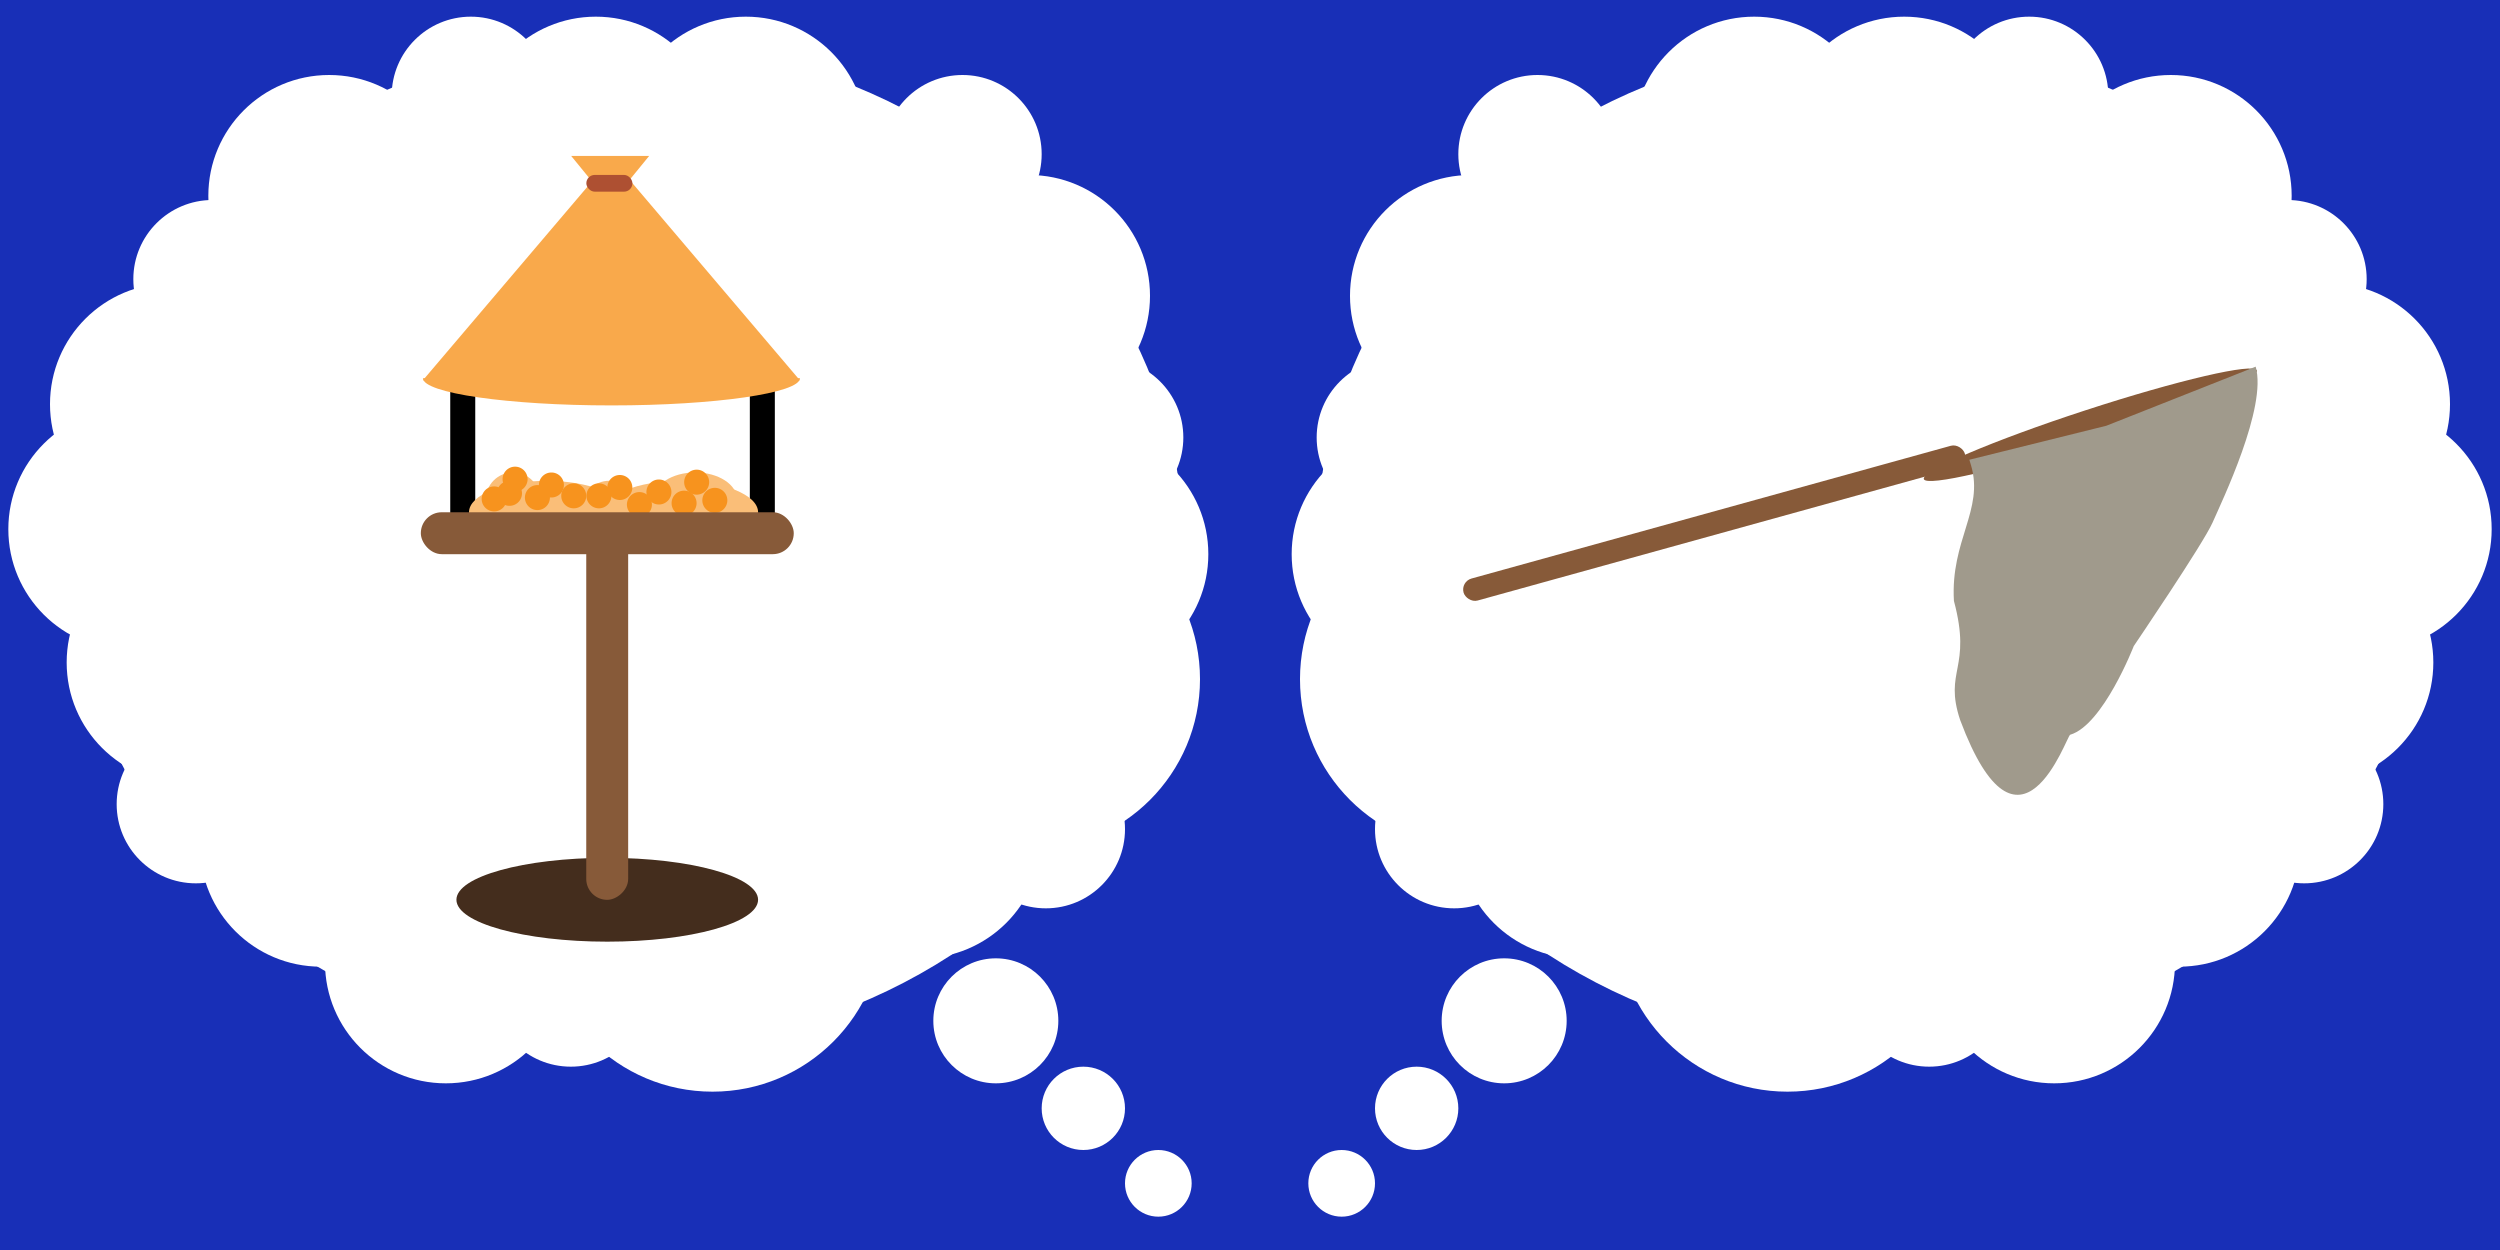<svg xmlns="http://www.w3.org/2000/svg" viewBox="0 0 300 150">
  <rect x="0" y="0" width="300" height="150" fill="#808080" stroke="none"/>
  <defs>
    <style>
      .cls-1 {
        fill: #182fb7;
      }

      .cls-2 {
        fill: #fff;
      }

      .cls-3 {
        fill: none;
        stroke: #000;
        stroke-miterlimit: 10;
        stroke-width: 3px;
      }

      .cls-4 {
        fill: #fabe78;
      }

      .cls-5 {
        fill: #f7931e;
      }

      .cls-6 {
        fill: #f9a94b;
      }

      .cls-7 {
        fill: #ae5032;
      }

      .cls-8 {
        fill: #442d1d;
      }

      .cls-9 {
        fill: #875a39;
      }

      .cls-10 {
        fill: #a09a8c;
      }
    </style>
  </defs>
  <title>Artboard 2</title>
  <g id="Layer_4" data-name="Layer 4">
    <rect class="cls-1" width="150" height="150"/>
    <g>
      <ellipse class="cls-2" cx="75" cy="65.5" rx="67" ry="60.5"/>
      <circle class="cls-2" cx="119.5" cy="122.5" r="7.5"/>
      <circle class="cls-2" cx="130" cy="133" r="5"/>
      <circle class="cls-2" cx="139" cy="142" r="4"/>
      <circle class="cls-2" cx="25.5" cy="33.5" r="9.5"/>
      <circle class="cls-2" cx="23.5" cy="96.5" r="9.5"/>
      <circle class="cls-2" cx="115.5" cy="18.5" r="9.5"/>
      <circle class="cls-2" cx="125.5" cy="99.5" r="9.5"/>
      <circle class="cls-2" cx="68.5" cy="118.5" r="9.5"/>
      <circle class="cls-2" cx="56.5" cy="11.5" r="9.5"/>
      <circle class="cls-2" cx="132.5" cy="52.5" r="9.5"/>
      <circle class="cls-2" cx="22.5" cy="79.5" r="14.5"/>
      <circle class="cls-2" cx="39.5" cy="23.5" r="14.5"/>
      <circle class="cls-2" cx="110.5" cy="100.5" r="14.5"/>
      <circle class="cls-2" cx="130.5" cy="66.5" r="14.5"/>
      <circle class="cls-2" cx="53.5" cy="115.5" r="14.5"/>
      <circle class="cls-2" cx="38.5" cy="101.5" r="14.5"/>
      <circle class="cls-2" cx="71.5" cy="16.5" r="14.5"/>
      <circle class="cls-2" cx="89.5" cy="16.5" r="14.5"/>
      <circle class="cls-2" cx="123.5" cy="35.5" r="14.5"/>
      <circle class="cls-2" cx="15.5" cy="63.5" r="14.5"/>
      <circle class="cls-2" cx="20.5" cy="48.5" r="14.5"/>
      <circle class="cls-2" cx="85.5" cy="110.5" r="20.5"/>
      <circle class="cls-2" cx="123.5" cy="81.5" r="20.5"/>
    </g>
    <rect class="cls-3" x="55.53" y="45.63" width="35.95" height="17.6"/>
    <g>
      <circle class="cls-4" cx="73.12" cy="60.96" r="3.27"/>
      <ellipse class="cls-4" cx="81.67" cy="61.47" rx="9.3" ry="3.77"/>
      <ellipse class="cls-4" cx="65.58" cy="61.47" rx="9.3" ry="3.77"/>
      <circle class="cls-4" cx="61.56" cy="59.96" r="3.27"/>
      <ellipse class="cls-4" cx="83.43" cy="59.96" rx="5.03" ry="3.27"/>
      <path class="cls-4" d="M59.8,61a1.5,1.5,0,0,0,0-3,1.5,1.5,0,0,0,0,3Z"/>
      <path class="cls-5" d="M61.14,60.7a1.5,1.5,0,0,0,0-3,1.5,1.5,0,0,0,0,3Z"/>
      <path class="cls-5" d="M64.49,61.21a1.5,1.5,0,0,0,0-3,1.5,1.5,0,0,0,0,3Z"/>
      <path class="cls-5" d="M61.81,59a1.5,1.5,0,0,0,0-3,1.5,1.5,0,0,0,0,3Z"/>
      <path class="cls-5" d="M68.85,61a1.5,1.5,0,0,0,0-3,1.5,1.5,0,0,0,0,3Z"/>
      <path class="cls-5" d="M66.17,59.7a1.5,1.5,0,0,0,0-3,1.5,1.5,0,0,0,0,3Z"/>
      <path class="cls-5" d="M59.3,61.37a1.5,1.5,0,0,0,0-3,1.5,1.5,0,0,0,0,3Z"/>
      <path class="cls-5" d="M71.87,61a1.5,1.5,0,0,0,0-3,1.5,1.5,0,0,0,0,3Z"/>
      <path class="cls-5" d="M74.38,60a1.5,1.5,0,0,0,0-3,1.5,1.5,0,0,0,0,3Z"/>
      <path class="cls-5" d="M76.73,62.05a1.5,1.5,0,0,0,0-3,1.5,1.5,0,0,0,0,3Z"/>
      <path class="cls-5" d="M79.07,60.54a1.5,1.5,0,0,0,0-3,1.5,1.5,0,0,0,0,3Z"/>
      <path class="cls-5" d="M82.09,61.88a1.5,1.5,0,0,0,0-3,1.5,1.5,0,0,0,0,3Z"/>
      <path class="cls-5" d="M83.6,59.36a1.5,1.5,0,0,0,0-3,1.5,1.5,0,0,0,0,3Z"/>
      <path class="cls-5" d="M85.78,61.54a1.5,1.5,0,0,0,0-3,1.5,1.5,0,0,0,0,3Z"/>
    </g>
    <g>
      <polygon class="cls-6" points="73.37 19.02 50.75 45.63 95.98 45.63 73.37 19.02"/>
      <polygon class="cls-6" points="73.22 24.44 77.9 18.71 68.54 18.71 73.22 24.44"/>
      <path class="cls-6" d="M73.38,45.38H96c0,1.79-10.21,3.27-22.62,3.27s-22.63-1.48-22.63-3.27v0Z"/>
    </g>
    <rect class="cls-7" x="70.36" y="20.99" width="5.53" height="2.01" rx="1.01" ry="1.01"/>
    <ellipse class="cls-8" cx="72.87" cy="107.97" rx="18.1" ry="5.03"/>
    <rect class="cls-9" x="50.5" y="61.47" width="44.75" height="5.03" rx="2.51" ry="2.51"/>
    <rect class="cls-9" x="50.5" y="83.09" width="44.75" height="5.03" rx="2.51" ry="2.51" transform="translate(158.47 12.73) rotate(90)"/>
  </g>
  <g id="Layer_3" data-name="Layer 3">
    <rect class="cls-1" x="150" width="150" height="150" transform="translate(450 150) rotate(-180)"/>
    <g>
      <ellipse class="cls-2" cx="225" cy="65.5" rx="67" ry="60.5"/>
      <circle class="cls-2" cx="180.5" cy="122.5" r="7.5"/>
      <circle class="cls-2" cx="170" cy="133" r="5"/>
      <circle class="cls-2" cx="161" cy="142" r="4"/>
      <circle class="cls-2" cx="274.5" cy="33.5" r="9.5"/>
      <circle class="cls-2" cx="276.5" cy="96.5" r="9.5"/>
      <circle class="cls-2" cx="184.5" cy="18.5" r="9.5"/>
      <circle class="cls-2" cx="174.5" cy="99.5" r="9.5"/>
      <circle class="cls-2" cx="231.5" cy="118.5" r="9.5"/>
      <circle class="cls-2" cx="243.5" cy="11.5" r="9.5"/>
      <circle class="cls-2" cx="167.5" cy="52.5" r="9.5"/>
      <circle class="cls-2" cx="277.5" cy="79.5" r="14.5"/>
      <circle class="cls-2" cx="260.5" cy="23.5" r="14.5"/>
      <circle class="cls-2" cx="189.5" cy="100.5" r="14.5"/>
      <circle class="cls-2" cx="169.5" cy="66.5" r="14.5"/>
      <circle class="cls-2" cx="246.5" cy="115.5" r="14.5"/>
      <circle class="cls-2" cx="261.5" cy="101.5" r="14.5"/>
      <circle class="cls-2" cx="228.5" cy="16.5" r="14.5"/>
      <circle class="cls-2" cx="210.5" cy="16.5" r="14.5"/>
      <circle class="cls-2" cx="176.5" cy="35.5" r="14.5"/>
      <circle class="cls-2" cx="284.5" cy="63.5" r="14.5"/>
      <circle class="cls-2" cx="279.5" cy="48.5" r="14.5"/>
      <circle class="cls-2" cx="214.5" cy="110.5" r="20.5"/>
      <circle class="cls-2" cx="176.5" cy="81.5" r="20.5"/>
    </g>
    <g>
      <rect class="cls-9" x="174.5" y="61.42" width="62.42" height="2.74" rx="1.37" ry="1.37" transform="translate(-9.3 57.17) rotate(-15.48)"/>
      <ellipse class="cls-9" cx="250.94" cy="50.36" rx="21.03" ry="1.83" transform="matrix(0.95, -0.31, 0.31, 0.95, -3.17, 80.92)"/>
      <path class="cls-10" d="M252.76,51.09,270.68,44c1.41,4.83-4.07,16.19-5.17,18.7s-9.46,14.83-9.46,14.83-3.68,9.48-7.63,10.64c-.44.13-6.08,17.26-13.2-1.76-2-6,1.44-6.11-.75-14.3-.43-7.25,3.62-10.93,2.06-16.25l-.21-.69Z"/>
    </g>
  </g>
</svg>
